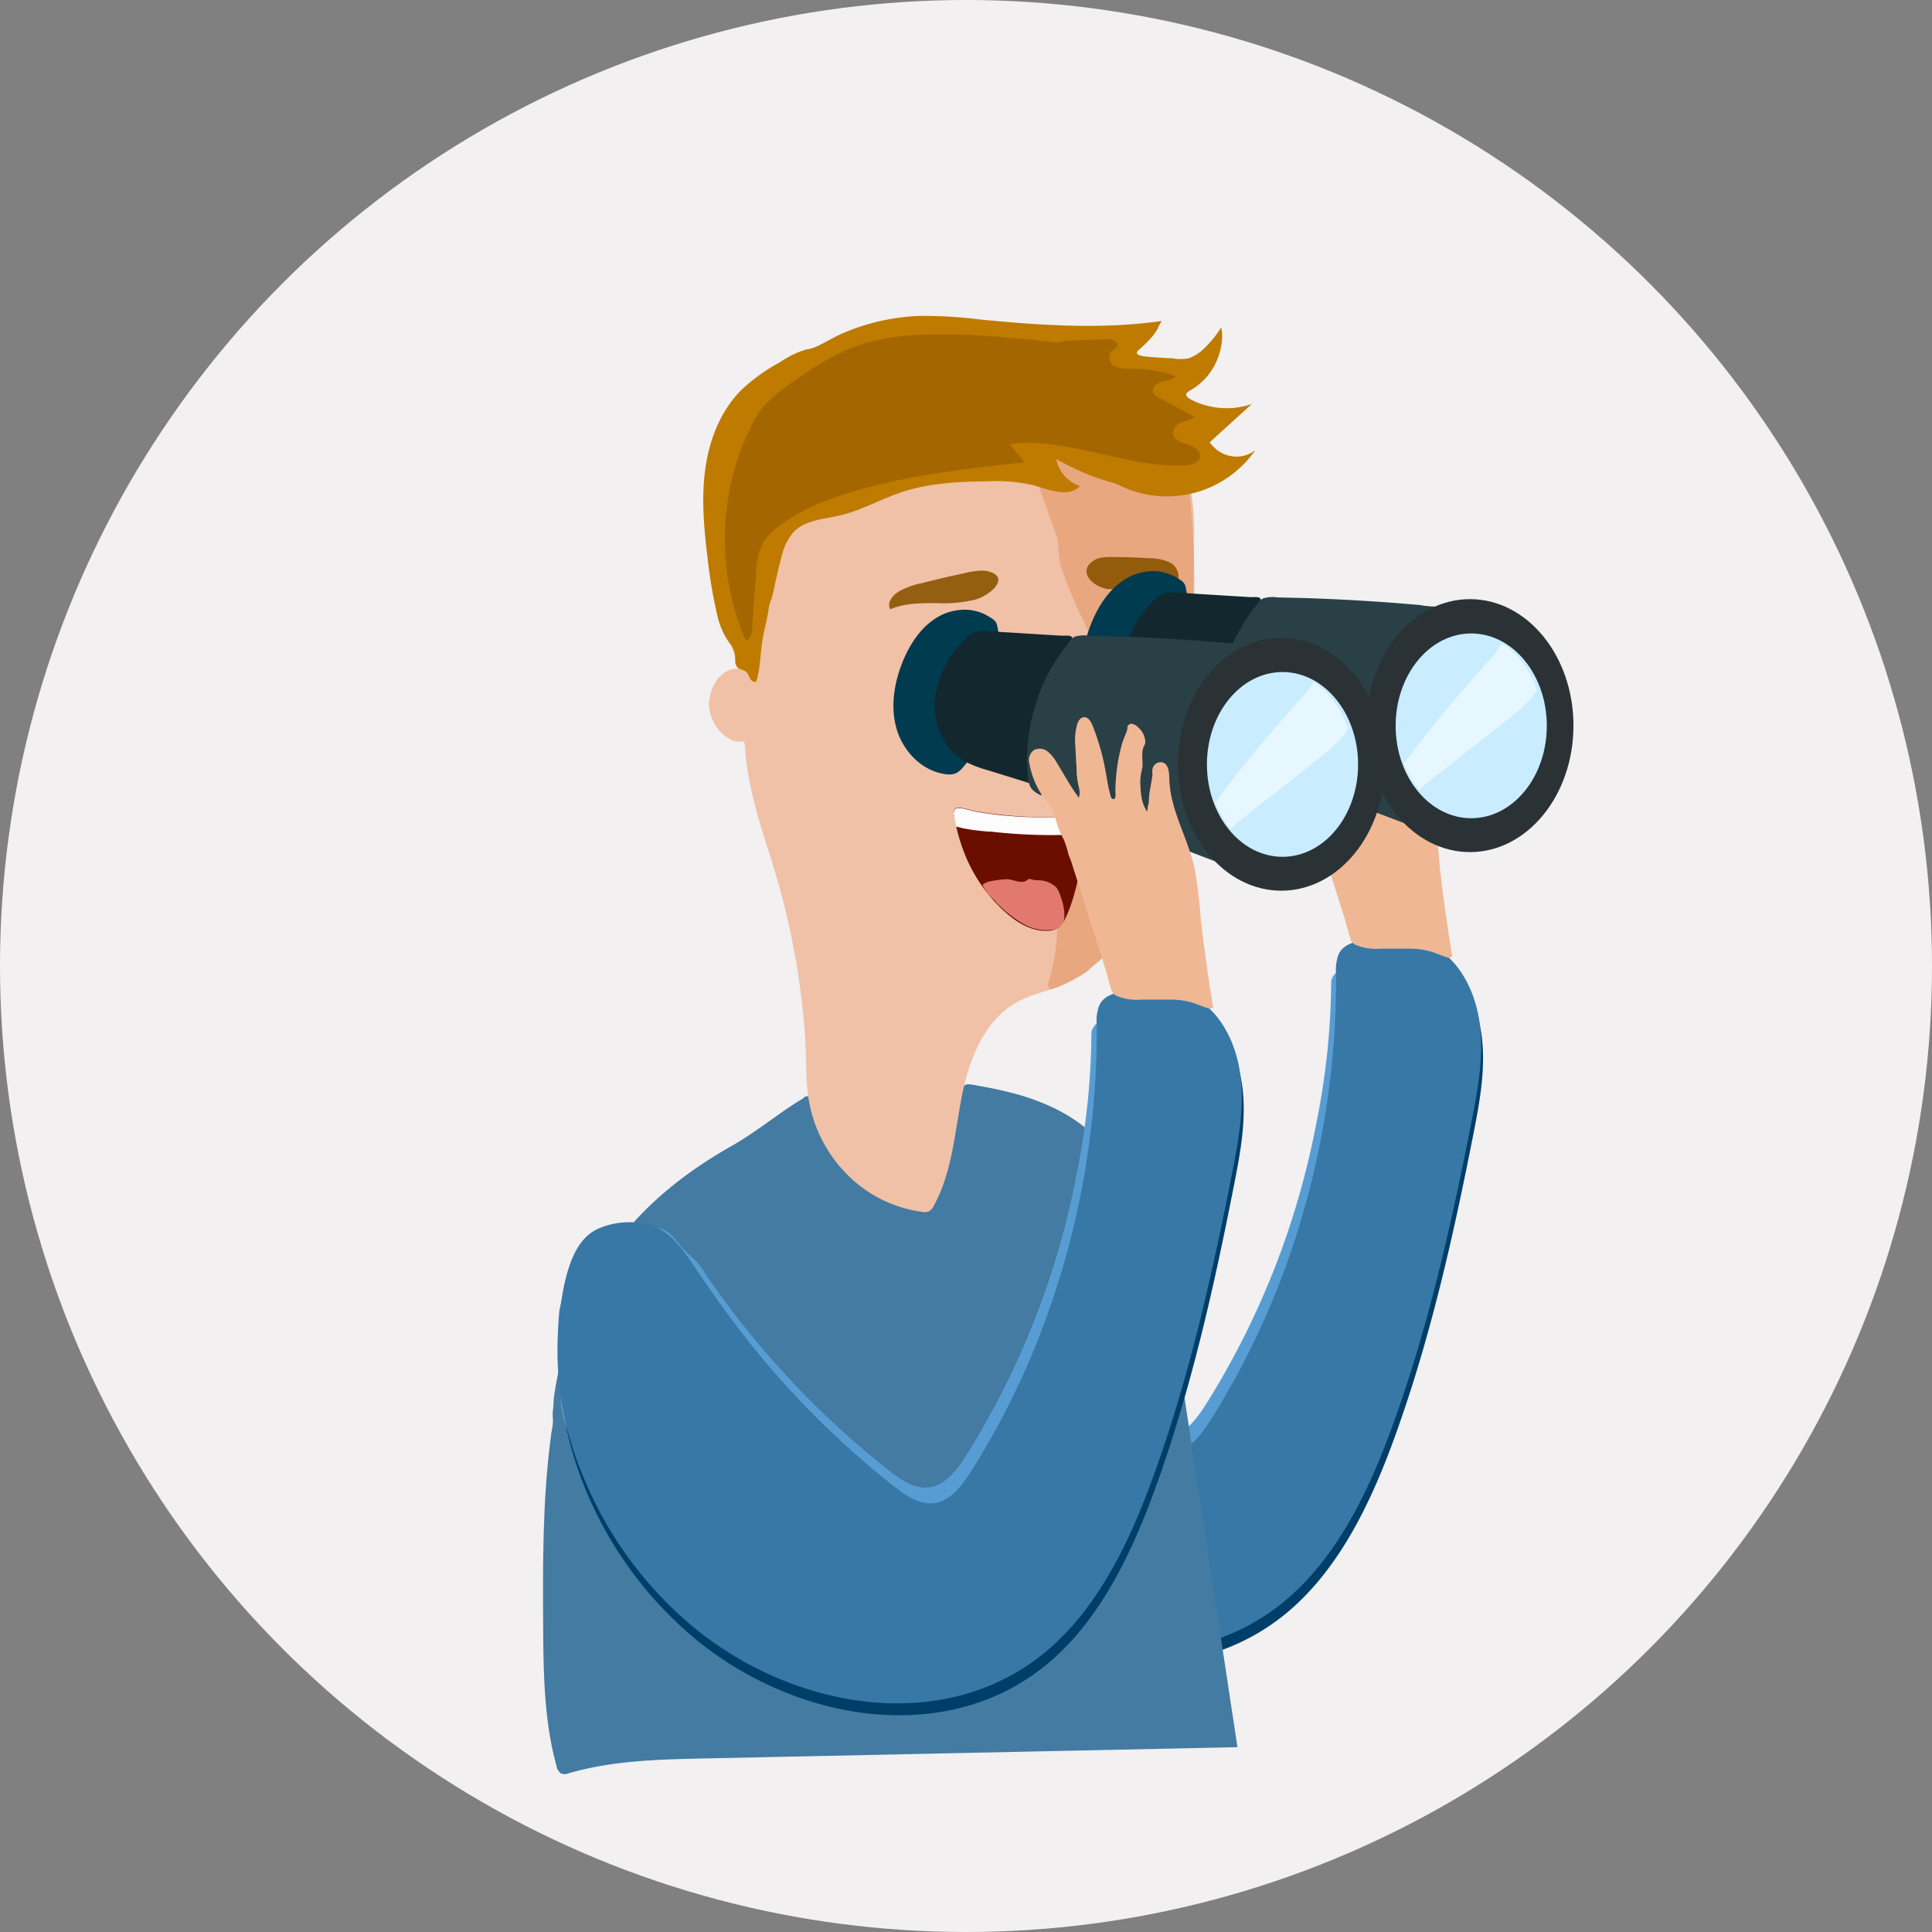 <svg xmlns="http://www.w3.org/2000/svg" viewBox="0 0 353 353"><rect x="0" y="0" width="353" height="353" fill="#808080" stroke="none"/><defs><style>.cls-1{fill:#f2f0f0;}.cls-2{fill:#003e6a;}.cls-3{fill:#579dd4;}.cls-4{fill:#3878a6;}.cls-5{fill:#f0b794;}.cls-6{fill:#437ba3;}.cls-7{fill:#f0c1a6;}.cls-16,.cls-8{opacity:0.5;}.cls-9{fill:#e08e57;}.cls-10{fill:#6a0e00;}.cls-11{fill:#fff;opacity:0.99;}.cls-12{fill:#ff948a;}.cls-12,.cls-13{opacity:0.8;}.cls-14,.cls-16{fill:#8a5500;}.cls-14{opacity:0.9;}.cls-15{fill:#bf7b00;}.cls-17{fill:#003b4f;}.cls-18{fill:#13282e;}.cls-19{fill:#2a4047;stroke:#2a4047;stroke-miterlimit:10;}.cls-20{fill:#2a3236;}.cls-21{fill:#c9ecff;}.cls-22{fill:#e8f7ff;opacity:0.94;}</style></defs><g id="Layer_2" data-name="Layer 2"><g id="explore"><circle class="cls-1" cx="176.5" cy="176.5" r="176.5"/><path class="cls-2" d="M171.15,290.44c18.66,15.12,46.39,19.48,64.6,3.7,9.3-8.07,15-20.15,19.33-32.27,6.35-17.67,10.5-36.2,14.15-54.78,1.15-5.86,2.25-11.88,1.49-17.82S267,177.38,262,175c-3.57-1.71-7.63-1.42-11.52-1.09-2.07.17-4.49.57-5.48,2.59a7.78,7.78,0,0,0-.49,3.48c.26,28.91-7.85,57.84-22.87,81.56-1.69,2.66-3.76,5.46-6.68,5.93-2.74.43-5.33-1.36-7.58-3.13a162.11,162.11,0,0,1-25.19-24.79c-3.68-4.5-7.06-9.24-10.38-14.08-2.05-3-4.19-6.53-7.38-8.19s-8.27-1.4-11.5.32c-4.48,2.4-5.67,9.17-6.42,14.08a59.1,59.1,0,0,0,4.05,30.64A70.37,70.37,0,0,0,171.15,290.44Z"/><path class="cls-3" d="M170,285.41c18.65,15.12,46.39,19.48,64.59,3.7,9.31-8.07,15-20.15,19.34-32.27,6.35-17.68,10.5-36.2,14.14-54.78a67.78,67.78,0,0,0,1.74-14.55,11.16,11.16,0,0,0-.26-2.9,12.21,12.21,0,0,0-1-2.15,15.91,15.91,0,0,0-2.76-3.72,14.28,14.28,0,0,0-7.69-4.13,21.19,21.19,0,0,0-4.71-.16,16.13,16.13,0,0,0-7.59,2c-1,.61-2.59,1.69-2.58,3.07A132.2,132.2,0,0,1,240.55,205,148.93,148.93,0,0,1,220.4,256.5c-1.69,2.66-3.77,5.47-6.68,5.93-2.74.44-5.33-1.35-7.59-3.12A162.05,162.05,0,0,1,181,234.52c-1.63-2-3.21-4-4.75-6.12q-1.8-2.44-3.54-4.94a10.55,10.55,0,0,0-2.39-3,20.76,20.76,0,0,1-3.05-3.28,7.83,7.83,0,0,0-1.82-1.64,6,6,0,0,0-2.31-.63,15.9,15.9,0,0,0-10.37,2.23,13.77,13.77,0,0,0-4.51,4.8,13,13,0,0,0-1.28,3.1,8.12,8.12,0,0,0-.2,1.47c-.07,1.16-.61,2.23-.79,3.38a27,27,0,0,0-.07,6.1l.34,5.18c.14,2.06-.07,4,0,6.06a18,18,0,0,0,1.13,4.36c.58,1.92,1.25,3.81,2,5.66A70.34,70.34,0,0,0,170,285.41Z"/><path class="cls-4" d="M170.8,288.27c18.65,15.12,46.39,19.48,64.59,3.7,9.31-8.07,15-20.15,19.33-32.28,6.36-17.67,10.51-36.19,14.15-54.77,1.15-5.86,2.26-11.88,1.5-17.83s-3.76-11.88-8.77-14.27c-3.57-1.7-7.63-1.41-11.51-1.09-2.08.17-4.5.58-5.49,2.59a7.85,7.85,0,0,0-.49,3.49c.26,28.9-7.85,57.83-22.87,81.55-1.68,2.66-3.76,5.47-6.67,5.93-2.75.44-5.34-1.35-7.59-3.12a162.11,162.11,0,0,1-25.19-24.79c-3.68-4.5-7.06-9.25-10.37-14.08-2.06-3-4.2-6.53-7.38-8.2s-8.28-1.4-11.51.33c-4.48,2.39-5.67,9.17-6.41,14.08a58.9,58.9,0,0,0,4,30.64A70.25,70.25,0,0,0,170.8,288.27Z"/><path class="cls-5" d="M239,146.8a19.43,19.43,0,0,0-.83-2.65,23.19,23.19,0,0,1-1-2.15c-.41-1.05-.61-2.28-1.1-3.29a15.21,15.21,0,0,0-1.08-1.58c-.2-.29-1-1.09-1-1.42a10.59,10.59,0,0,1-1.88-4.18,9.92,9.92,0,0,1-.42-1.87,2.23,2.23,0,0,1,.9-1.94,2.28,2.28,0,0,1,2.47.21,6.77,6.77,0,0,1,1.67,2c1.34,2.13,2.56,4.47,4.08,6.47a3.29,3.29,0,0,0,0-1.89,16.22,16.22,0,0,1-.41-2.68c0-.53,0-1.07-.07-1.6l-.15-3.1a11.22,11.22,0,0,1,.34-4.21c.2-.56.57-1.15,1.16-1.22.8-.11,1.35.78,1.64,1.53a43.18,43.18,0,0,1,2.34,8.16c.25,1.33.43,2.68.78,4,.1.36.2,1.34.72,1.26s.32-1.13.32-1.51a34.25,34.25,0,0,1,1.2-8.55c.26-.94.78-1.84,1-2.77,0-.13-.05-.25,0-.38a.83.83,0,0,1,.74-.55,1.81,1.81,0,0,1,1.19.65,3.6,3.6,0,0,1,1.34,2.82,4.42,4.42,0,0,1-.36.91c-.42,1.17,0,2.53-.2,3.76a10.34,10.34,0,0,0-.36,2.61c.09,1.79.15,3.79,1.29,5.3a5.92,5.92,0,0,1,.21-1.39c.1-.53.09-1.1.14-1.63.14-1.22.45-2.41.58-3.62,0-.35-.05-.71,0-1a1.53,1.53,0,0,1,1.82-1.3c1.12.28,1.24,1.78,1.27,2.93.12,5.71,3.32,10.71,4.56,16.17a81,81,0,0,1,1.15,9.21q.56,5,1.28,9.91c.19,1.33.39,2.66.6,4,.11.67.21,1.33.32,2a1.82,1.82,0,0,1,.1.45c0,.19,0,.1-.16.18s-.21.15-.39.13a3.11,3.11,0,0,1-.62-.14c-.8-.23-1.56-.59-2.35-.86a14.25,14.25,0,0,0-3.95-.64c-.68,0-1.36,0-2,0-1.24,0-2.47,0-3.71,0a9.7,9.7,0,0,1-4.24-.6,1.83,1.83,0,0,1-1.13-1c-.42-1.29-.72-2.65-1.13-4l-3.14-9.87-3.13-9.81Z"/><path class="cls-6" d="M101.09,257c0,.34-.07.68-.1,1a11.22,11.22,0,0,0,.05,1.54,12.06,12.06,0,0,1-.28,2.15c-.1.77-.2,1.54-.29,2.31-.19,1.54-.35,3.09-.48,4.64-.28,3.1-.46,6.21-.57,9.32-.24,6.24-.22,12.48-.18,18.72v.19c.05,8.66.15,17.48,2.43,25.75a2.25,2.25,0,0,0,.79,1.39,1.8,1.8,0,0,0,1.42,0c8.06-2.35,16.48-2.54,24.81-2.72l97.41-2.06-10.78-71.13c-2.38-15.72-5.67-33.12-17.29-42.26a29.89,29.89,0,0,0-5.12-3.22,40.47,40.47,0,0,0-8-2.92c-1.36-.36-2.74-.67-4.12-.94-.69-.14-1.38-.26-2.07-.38a12.09,12.09,0,0,0-1.67-.27,1.28,1.28,0,0,0-1.23.66,4.8,4.8,0,0,0-.12.66c-.09.44-.17.87-.26,1.31-.17.87-.35,1.75-.53,2.62q-.55,2.61-1.16,5.2-.34,1.44-.69,2.85a6.88,6.88,0,0,1-.94,2.43c-.93,1.28-2.54,1.59-4,1.74a54.41,54.41,0,0,1-6.25.33c-2.46,0-5-.21-7.12-1.68-2.53-1.8-3.82-5.1-5-8.21l-1.17-3.17-.58-1.55c-.11-.31-.16-.91-.51-1s-.71.37-.9.48-.66.4-1,.61c-2.6,1.66-5.09,3.54-7.64,5.29-1.38.94-2.77,1.85-4.2,2.66-8.75,4.94-16.89,11.36-22.83,20.2a60,60,0,0,0-6.68,13.32,61.74,61.74,0,0,0-2.37,8.55q-.44,2.19-.72,4.41C101.18,256.17,101.13,256.57,101.09,257Z"/><path class="cls-2" d="M127.42,299.77c18.66,15.12,46.39,19.48,64.59,3.7,9.31-8.07,15-20.15,19.34-32.28,6.35-17.67,10.5-36.19,14.14-54.77,1.16-5.86,2.26-11.88,1.5-17.83s-3.76-11.88-8.76-14.27c-3.57-1.7-7.63-1.41-11.52-1.09-2.07.18-4.49.58-5.48,2.6a7.78,7.78,0,0,0-.49,3.48c.26,28.9-7.85,57.83-22.87,81.55-1.69,2.66-3.76,5.47-6.68,5.93-2.74.44-5.33-1.35-7.59-3.12a162.05,162.05,0,0,1-25.18-24.79c-3.68-4.5-7.07-9.25-10.38-14.08-2-3-4.19-6.53-7.38-8.2s-8.28-1.4-11.5.33c-4.48,2.4-5.68,9.17-6.42,14.08-1.58,10.38.2,21.09,4.05,30.64A70.43,70.43,0,0,0,127.42,299.77Z"/><path class="cls-3" d="M126.22,294.73c18.65,15.13,46.39,19.48,64.59,3.7,9.31-8.06,15-20.14,19.34-32.27,6.35-17.67,10.5-36.2,14.14-54.77A67.85,67.85,0,0,0,226,196.84a11.16,11.16,0,0,0-.26-2.9,12.28,12.28,0,0,0-1-2.15,16.18,16.18,0,0,0-2.76-3.73,14.27,14.27,0,0,0-7.69-4.12,20.62,20.62,0,0,0-4.71-.16,16,16,0,0,0-7.59,2c-1,.62-2.59,1.7-2.58,3.08a132,132,0,0,1-2.65,25.41,148.72,148.72,0,0,1-20.16,51.54c-1.68,2.66-3.76,5.47-6.67,5.93-2.75.44-5.34-1.35-7.59-3.12a162.5,162.5,0,0,1-25.18-24.79c-1.64-2-3.21-4-4.75-6.13-1.2-1.62-2.38-3.27-3.54-4.93a10.55,10.55,0,0,0-2.39-3,20.76,20.76,0,0,1-3.05-3.28,7.47,7.47,0,0,0-1.83-1.64,5.82,5.82,0,0,0-2.3-.64A15.91,15.91,0,0,0,109,226.51a13.77,13.77,0,0,0-4.52,4.79,13.57,13.57,0,0,0-1.27,3.1,7.42,7.42,0,0,0-.2,1.48,33.79,33.79,0,0,1-.8,3.38,27.63,27.63,0,0,0-.06,6.1l.34,5.18c.14,2.05-.07,4,0,6A18.52,18.52,0,0,0,103.6,261q.87,2.88,2,5.66A70.21,70.21,0,0,0,126.22,294.73Z"/><path class="cls-4" d="M127.06,297.59c18.66,15.13,46.39,19.48,64.6,3.7,9.31-8.06,15-20.14,19.33-32.27,6.35-17.67,10.51-36.2,14.15-54.77,1.15-5.87,2.26-11.89,1.49-17.83s-3.75-11.89-8.76-14.27c-3.57-1.7-7.63-1.41-11.51-1.09-2.08.17-4.5.58-5.49,2.59a7.8,7.8,0,0,0-.49,3.48c.26,28.91-7.85,57.84-22.87,81.56-1.68,2.66-3.76,5.47-6.68,5.93-2.74.44-5.33-1.35-7.58-3.13a162,162,0,0,1-25.19-24.78c-3.68-4.5-7.06-9.25-10.37-14.08-2.06-3-4.2-6.54-7.39-8.2s-8.27-1.4-11.5.32c-4.48,2.4-5.67,9.17-6.42,14.09a59,59,0,0,0,4.06,30.64A70.29,70.29,0,0,0,127.06,297.59Z"/><path class="cls-7" d="M133.25,134.94l-.15-.08a3.5,3.5,0,0,1-.89-.58,7.69,7.69,0,0,1-2-2.72,8.07,8.07,0,0,1-.65-2.47,3,3,0,0,1,0-.84c0-.22.12-.41.14-.64s.07-.51.12-.75a6.81,6.81,0,0,1,.5-1.46,6,6,0,0,1,1.85-2.34,4.2,4.2,0,0,1,2.68-.91H135c-3.66-10.4-6.36-21.51-4.64-32.4s8.7-21.51,19.21-24.83c4.9-1.55,10.15-1.44,15.29-1.52,9.3-.14,18.72-.91,27.83,1s18.14,7,22.06,15.39c1.88,4.06,2.46,8.59,2.85,13a173.63,173.63,0,0,1-5.76,61.54c-2.9,10.35-7.72,21.47-17.63,25.63-2.67,1.12-5.58,1.66-8.13,3-6.14,3.26-9,10.48-10.33,17.29s-1.79,14-5.15,20.09a2.16,2.16,0,0,1-.9,1,2.14,2.14,0,0,1-1.18.09,23.64,23.64,0,0,1-14.3-7.43,25.18,25.18,0,0,1-6.69-14.9c-.33-3.1-.2-6.26-.41-9.38q-.36-5.29-1.12-10.55a137.18,137.18,0,0,0-4.65-20.69C139.8,153.41,138,148.28,137,143q-.51-2.59-.81-5.22a9.61,9.61,0,0,0-.19-2.15c-.06-.18-.08-.15-.24-.14h-.32c-.4,0-.8,0-1.2-.07a1.14,1.14,0,0,1-.73-.3l-.13-.12A.41.41,0,0,0,133.25,134.94Z"/><g class="cls-8"><path class="cls-9" d="M188,83.77q2.4,6.75,4.81,13.52a6.44,6.44,0,0,1,.58,2.7,12.39,12.39,0,0,0,.76,4.33,75,75,0,0,0,3.68,8.85c1.66,3.64,3.25,7.43,3.51,11.47.11,1.64-.08,3.46-1.26,4.6a6.84,6.84,0,0,1-3.12,1.44c-.91.24-1.87.43-2.76.73a1,1,0,0,0-.83,1c-.16,1.71,0,3.53,0,5.25s0,3.54-.08,5.31a31.44,31.44,0,0,0-.1,3.63c0,.45.21.87.26,1.31a30.38,30.38,0,0,1-.19,4.76c-.09,1.8-.18,3.61-.28,5.42s-.3,3.48-.25,5.19a13.62,13.62,0,0,0,.33,1.54,29.62,29.62,0,0,1,.13,4.8,39.47,39.47,0,0,1-1.5,9.47,1.88,1.88,0,0,0,0,1.49c0,.06.11.19.21.18a.42.42,0,0,0,.15,0,6.23,6.23,0,0,0,.73-.24c.14-.06.27-.07.41-.13s.26-.1.39-.15.52-.24.77-.37l.36-.18,1.65-.86c.49-.25,1-.5,1.43-.79a8.18,8.18,0,0,0,.69-.45,1.43,1.43,0,0,0,.31-.24,3,3,0,0,1,.25-.25,1.92,1.92,0,0,0,.14-.15l.14-.15.3-.26c.21-.18.42-.34.64-.51l.51-.39a2.51,2.51,0,0,0,.51-.52,2,2,0,0,1,.14-.25c.1-.1.19-.21.29-.32.37-.42.74-.86,1.09-1.3.2-.25.4-.51.59-.77,4.89-6.56,7.36-14.58,9.46-22.48,1.31-4.9,2.5-9.83,3.33-14.83a81.84,81.84,0,0,0,1.13-10.82c.06-1.81.05-3.62,0-5.43a5.86,5.86,0,0,1,.09-2.09,14.74,14.74,0,0,0,.36-2.89q.24-3.06.31-6.12c.09-3.19.09-6.39.08-9.58a43.74,43.74,0,0,0-.77-9.84c-.31-1.31-.73-2.6-1.16-3.88l-.76-2.29a5.76,5.76,0,0,1-.3-1c0-.21,0-.42-.06-.63a5.39,5.39,0,0,0-.8-1.61,26.43,26.43,0,0,0-2.88-3.93,28.4,28.4,0,0,0-7.39-6,27.77,27.77,0,0,0-9-3.19,34.76,34.76,0,0,0-14.09.88c0,1.58,1.17,2.87,2.05,4.19a22.6,22.6,0,0,1,2.23,5Z"/></g><path class="cls-10" d="M192.62,149.3a22.63,22.63,0,0,0,9.37-1.77c-4.71,5.53-4.17,13.81-7.37,20.33a4.32,4.32,0,0,1-1.11,1.55,3.57,3.57,0,0,1-2,.66c-3,.18-5.71-1.51-7.91-3.48a28.42,28.42,0,0,1-7.87-12,30.83,30.83,0,0,1-1-3.54c-.13-.69-.78-2.68-.24-3.27s3,.31,3.74.44c1.44.24,2.89.45,4.34.61A76.67,76.67,0,0,0,192.62,149.3Z"/><path class="cls-11" d="M192.62,149.32a22.79,22.79,0,0,0,9.37-1.77l-.48.59a16.15,16.15,0,0,0-1.68,2.79c-.12.25-.23.49-.33.74s-.1.24-.15.36-.13.12-.24.15a9,9,0,0,1-1.72.26,97.52,97.52,0,0,1-16.38-.5l-.48,0c-1.19-.11-2.38-.22-3.56-.42a17.33,17.33,0,0,1-1.74-.36l-.43-.11c-.06,0-.07,0-.1-.08a2,2,0,0,1-.1-.42,9.49,9.49,0,0,1-.3-1.5,1.54,1.54,0,0,1,.19-1.19c.54-.6,3,.3,3.74.43,1.44.25,2.89.45,4.34.62A76.67,76.67,0,0,0,192.62,149.32Z"/><path class="cls-12" d="M186.86,161.11a1.32,1.32,0,0,0,.72-.24c.21-.15.39-.33.66-.27.1,0,.2.07.3.1a6.4,6.4,0,0,0,1.07.14,4.77,4.77,0,0,1,3.39,1.29,5,5,0,0,1,.77,1.62,11.9,11.9,0,0,1,.68,2.75,8.54,8.54,0,0,1,0,1.34A1.9,1.9,0,0,1,194,169a2.8,2.8,0,0,1-1.79.89,8.26,8.26,0,0,1-5.07-1,21.48,21.48,0,0,1-4.22-3.13c-.36-.32-.72-.64-1-1a3.07,3.07,0,0,0-.38-.42c-.14-.12-.28-.24-.41-.37a7.37,7.37,0,0,1-.92-1.09,4.67,4.67,0,0,1-.38-.6,3.35,3.35,0,0,1-.32-.62,3.38,3.38,0,0,1,1.64-.68,17.35,17.35,0,0,1,2.15-.29,4.34,4.34,0,0,1,1.19,0l1.36.33A3.31,3.31,0,0,0,186.86,161.11Z"/><path class="cls-13" d="M172.35,118a9.4,9.4,0,0,1,5.07-1.2,5.35,5.35,0,0,1,4.21,2.28,8.1,8.1,0,0,1,1.6,4,7.49,7.49,0,0,0-8.69-2.41,13.13,13.13,0,0,0-2.4,1.41c-.84.59-1.65,1.33-2.54,1.83a4.56,4.56,0,0,1,.31-3.12A6.08,6.08,0,0,1,172.35,118Z"/><path class="cls-13" d="M211.85,117.12a8.16,8.16,0,0,0-4.44-1.05,4.64,4.64,0,0,0-3.67,2,7,7,0,0,0-1.4,3.54,6.53,6.53,0,0,1,7.6-2.1,11.65,11.65,0,0,1,2.1,1.23c.73.51,1.44,1.16,2.22,1.6a4,4,0,0,0-.28-2.73A5.31,5.31,0,0,0,211.85,117.12Z"/><path class="cls-14" d="M208.27,106.65c2.29-.69,4.74-1.37,7-.69a2.92,2.92,0,0,0-1.56-3.21A8.69,8.69,0,0,0,210,102c-1.9-.11-3.79-.21-5.69-.21-1.47,0-3.31-.2-4.58.69-3,2.08.21,4.85,2.66,5.14A14.7,14.7,0,0,0,208.27,106.65Z"/><path class="cls-14" d="M171.13,110.19c-2.82,0-5.83,0-8.45,1.13-.64-1,.15-2.33,1.4-3.16a14.1,14.1,0,0,1,4.34-1.61c2.23-.56,4.47-1.12,6.73-1.59,1.74-.37,3.9-1,5.54-.53,3.82,1.06.46,4.23-2.41,5.1A24.13,24.13,0,0,1,171.13,110.19Z"/><path class="cls-15" d="M129.32,102.28c-.67-5.45-1.2-11-.48-16.42s2.8-10.86,6.72-14.71a33.94,33.94,0,0,1,7-5,17,17,0,0,1,4.7-2.28,8.48,8.48,0,0,0,1.73-.46c1.73-.77,3.33-1.82,5.08-2.56a39.43,39.43,0,0,1,11-2.91c1-.11,2.06-.19,3.09-.22a83,83,0,0,1,10.79.64c11.08,1.09,22.29,1.86,33.31.29a9.91,9.91,0,0,0-.73,1.39,14.81,14.81,0,0,1-1,1.47A26.05,26.05,0,0,1,208,64c-1.1,1,1.34,1.15,2,1.2,1.42.13,2.83.22,4.25.27a7.9,7.9,0,0,0,2.91,0,7.54,7.54,0,0,0,2.35-1.35,19.56,19.56,0,0,0,3.67-4.38c-.09.13.09.84.1,1a9.47,9.47,0,0,1,0,1.19,11.07,11.07,0,0,1-.37,2.28,12.16,12.16,0,0,1-2,4.12,11.45,11.45,0,0,1-3.44,3c-.83.46-1.05.93-.12,1.52a11,11,0,0,0,2.46,1.06,14.1,14.1,0,0,0,8.92-.1l-7.7,7a6.29,6.29,0,0,0,2,1.84,5.69,5.69,0,0,0,2.11.72,5.49,5.49,0,0,0,4.21-1.12,19.62,19.62,0,0,1-23.53,7c-.48-.2-1-.41-1.41-.64a7,7,0,0,0-1.37-.49c-1.06-.29-2.1-.64-3.13-1a51.52,51.52,0,0,1-6-2.73l-.93-.5a6.62,6.62,0,0,0,4.35,4.93c-2.06,2.14-5.57.68-8.43-.13a29.46,29.46,0,0,0-8.44-.75c-5.32.06-10.73.32-15.78,2-3.81,1.28-7.35,3.35-11.27,4.25-3,.69-6.44.83-8.49,3.12A9.55,9.55,0,0,0,143,101c-.6,2-1,4-1.47,6a18.65,18.65,0,0,1-.59,2.48,6.12,6.12,0,0,0-.46,1.49c-.21,1.73-.67,3.35-1,5.06-.59,2.8-.45,5.73-1.28,8.47-.4.24-.91-.1-1.15-.5a4.46,4.46,0,0,0-.68-1.21c-.45-.41-1.16-.42-1.6-.84-.67-.64-.33-1.7-.49-2.5a4.2,4.2,0,0,0-.93-1.86,14.19,14.19,0,0,1-2.36-5.48A87.07,87.07,0,0,1,129.32,102.28Z"/><path class="cls-16" d="M137,78.39A18.43,18.43,0,0,1,139.72,74a36.67,36.67,0,0,1,6.11-4.9,60.51,60.51,0,0,1,5.81-3.68,34,34,0,0,1,6.4-2.73,42.81,42.81,0,0,1,11-1.54,130.23,130.23,0,0,1,15.55.57c2.59.22,5.18.49,7.76.77a3.82,3.82,0,0,0,1.39,0,5.68,5.68,0,0,1,1.23-.23c1.29-.08,2.59-.12,3.88-.17l3.49-.12c.8,0,1.91.26,1.83,1.06-.07.61-.83.85-1.23,1.32a1.83,1.83,0,0,0,.79,2.58,6,6,0,0,0,3,.43,24.2,24.2,0,0,1,8.13,1.38c-.63.71-1.69.75-2.6,1s-1.89,1.11-1.54,2a2.07,2.07,0,0,0,1,.91l6.59,3.55a11.27,11.27,0,0,1-2.42,1,2.25,2.25,0,0,0-1.58,1.9c0,1.18,1.43,1.75,2.57,2.07s2.5,1,2.38,2.21-1.59,1.57-2.75,1.63c-10.79.58-21.33-5.25-32-3.85l2.67,3.31c-10.45,1.15-21,2.31-31.06,5.27-5,1.46-9.93,3.4-14,6.57a10.27,10.27,0,0,0-2.62,2.72,12.86,12.86,0,0,0-1.37,5.83l-.43,6-.22,3a6,6,0,0,1-.37,2.41c-.21.4-.67,1-1,.38a15.7,15.7,0,0,1-.94-2.38,49.39,49.39,0,0,1-1.46-4.91,47.53,47.53,0,0,1-.34-20.24,45.67,45.67,0,0,1,3.12-9.67C136.57,79.2,137,78.67,137,78.39Z"/><path class="cls-17" d="M206.06,105.55c-3.14,1.72-5.25,4.89-6.61,8.2-1.63,4-2.35,8.42-1.11,12.51s4.71,7.64,8.95,8.15a3.32,3.32,0,0,0,1.74-.16,3.53,3.53,0,0,0,1.19-.92,22.81,22.81,0,0,0,5.39-10.87,68.31,68.31,0,0,0,1.23-12.21,8.54,8.54,0,0,0-.3-3.3c-.27-.74-1.09-1.14-1.75-1.53a8.43,8.43,0,0,0-5.59-.94A9.43,9.43,0,0,0,206.06,105.55Z"/><path class="cls-18" d="M215,108.27a6.12,6.12,0,0,0-2.3.16,5.2,5.2,0,0,0-2,1.4,17.91,17.91,0,0,0-5.49,11.24c-.27,4.25,1.68,8.74,5.36,10.89a19.49,19.49,0,0,0,4.19,1.67l11.14,3.45c-2.78-4.11-3-9.53-1.8-14.33a40.48,40.48,0,0,1,4.68-10.44,20.42,20.42,0,0,0,1.51-2.47c.4-1-1.33-.7-1.9-.74l-6.37-.39Z"/><path class="cls-19" d="M222.81,135a3.83,3.83,0,0,0,.51,1.77,3.92,3.92,0,0,0,1.91,1.19l32.93,12.51a61.6,61.6,0,0,1-5.23-6.6,12.42,12.42,0,0,1-2.28-6.58c-.06-1.2-.08-2.4-.05-3.6a47.74,47.74,0,0,1,1.16-9.15,45.72,45.72,0,0,1,1.25-4.44,14.23,14.23,0,0,1,2.32-4.12c1.74-2.31,4.12-4.41,7.13-4.64a20.59,20.59,0,0,1-3.12-.3l-3.22-.27c-2.14-.17-4.29-.33-6.44-.46q-6.47-.41-13-.58l-3.23-.07a5.75,5.75,0,0,0-2.48.14c-.51.25-.83.86-1.16,1.3q-.84,1-1.59,2.16a33.74,33.74,0,0,0-4.44,9.75,33.28,33.28,0,0,0-1.13,10.65C222.73,134.09,222.77,134.53,222.81,135Z"/><ellipse class="cls-20" cx="268.58" cy="132.58" rx="18.91" ry="23.11"/><ellipse class="cls-21" cx="268.81" cy="132.62" rx="13.81" ry="16.88"/><path class="cls-22" d="M270.85,122c-3.7,4.16-7.3,8.43-10.76,12.8-1.19,1.48-2.32,3-3.44,4.53-.11.15-.15.2-.08.38s.14.33.22.49a20.07,20.07,0,0,0,1,1.9,19.11,19.11,0,0,0,1.52,2.27s.06.07.1.06,0-.06,0-.08a1.27,1.27,0,0,1,.11-.13l.25-.26c.17-.18.35-.34.53-.5.36-.32.74-.62,1.11-.92l13.84-10.9c.91-.72,1.82-1.45,2.68-2.23a17.39,17.39,0,0,0,2.69-3c.1-.16.2-.23.15-.39l-.08-.24c-.05-.15-.1-.29-.16-.44a8.31,8.31,0,0,0-.35-.87,14.62,14.62,0,0,0-.84-1.68,17,17,0,0,0-2.23-3,15.49,15.49,0,0,0-1.55-1.48,6.68,6.68,0,0,0-.85-.66c-.3-.17-.48.19-.62.4a1,1,0,0,1-.11.17c-.22.33-.43.66-.67,1C272.52,120.18,271.68,121.11,270.85,122Z"/><path class="cls-17" d="M171.59,112.6c-3.14,1.73-5.25,4.89-6.62,8.2-1.62,4-2.34,8.42-1.11,12.51s4.72,7.64,9,8.15a3.42,3.42,0,0,0,1.74-.15,3.81,3.81,0,0,0,1.19-.93,22.9,22.9,0,0,0,5.39-10.87,69.13,69.13,0,0,0,1.23-12.2,8.59,8.59,0,0,0-.3-3.31c-.27-.74-1.1-1.14-1.75-1.53a8.43,8.43,0,0,0-5.59-.94A9.43,9.43,0,0,0,171.59,112.6Z"/><path class="cls-18" d="M180.53,115.32a6.17,6.17,0,0,0-2.31.16,5.48,5.48,0,0,0-1.95,1.4,17.86,17.86,0,0,0-5.49,11.24c-.27,4.25,1.68,8.74,5.35,10.9a20.07,20.07,0,0,0,4.2,1.66l11.13,3.45c-2.77-4.11-3-9.53-1.8-14.33a40.51,40.51,0,0,1,4.69-10.44,21.77,21.77,0,0,0,1.51-2.47c.39-1-1.33-.7-1.9-.74l-6.37-.39Z"/><path class="cls-19" d="M188.34,142a3.61,3.61,0,0,0,.51,1.77,3.92,3.92,0,0,0,1.91,1.19l32.93,12.51a61.6,61.6,0,0,1-5.23-6.6,12.43,12.43,0,0,1-2.29-6.58c-.06-1.2-.07-2.4,0-3.6a46.3,46.3,0,0,1,1.16-9.15,45.72,45.72,0,0,1,1.25-4.44,14.13,14.13,0,0,1,2.32-4.12c1.74-2.3,4.11-4.41,7.12-4.64a20.58,20.58,0,0,1-3.11-.3l-3.22-.27c-2.15-.17-4.29-.33-6.44-.46q-6.47-.41-13-.57c-1.08,0-2.15-.06-3.23-.07a5.59,5.59,0,0,0-2.48.13c-.51.25-.83.86-1.17,1.3-.55.7-1.08,1.42-1.58,2.17a33.42,33.42,0,0,0-4.44,9.74,33,33,0,0,0-1.13,10.65C188.26,141.14,188.29,141.58,188.34,142Z"/><ellipse class="cls-20" cx="234.11" cy="139.63" rx="18.91" ry="23.11"/><ellipse class="cls-21" cx="234.33" cy="139.67" rx="13.81" ry="16.88"/><path class="cls-22" d="M236.38,129.09q-5.56,6.25-10.77,12.8c-1.18,1.49-2.31,3-3.44,4.53-.1.15-.14.2-.07.38l.21.49a21.27,21.27,0,0,0,1,1.9,21.6,21.6,0,0,0,1.53,2.28s.06.07.09.05,0-.06,0-.08a1.27,1.27,0,0,1,.11-.13l.25-.26.53-.5c.36-.32.73-.62,1.11-.92l13.84-10.9c.91-.72,1.82-1.45,2.68-2.23a17,17,0,0,0,2.69-3c.1-.16.2-.22.14-.39s-.05-.16-.07-.24-.1-.29-.16-.44-.22-.58-.35-.87a16.45,16.45,0,0,0-.84-1.68,17,17,0,0,0-2.23-3,16.76,16.76,0,0,0-1.56-1.48,5.52,5.52,0,0,0-.85-.66c-.29-.16-.48.19-.61.41,0,.05-.07.11-.11.17-.22.32-.43.65-.67,1C238,127.23,237.21,128.16,236.38,129.09Z"/><path class="cls-5" d="M195.23,156.12a19.88,19.88,0,0,0-.83-2.65,21.88,21.88,0,0,1-1-2.14c-.41-1.06-.62-2.29-1.1-3.29a14.34,14.34,0,0,0-1.08-1.59c-.2-.29-1-1.08-1-1.42A15.46,15.46,0,0,1,188,139a2.25,2.25,0,0,1,.9-1.94,2.28,2.28,0,0,1,2.47.22,6.65,6.65,0,0,1,1.67,2c1.34,2.13,2.56,4.47,4.08,6.47a3.29,3.29,0,0,0,0-1.89,16.22,16.22,0,0,1-.41-2.68c0-.54,0-1.07-.07-1.61l-.15-3.1a11,11,0,0,1,.34-4.2c.2-.56.57-1.15,1.16-1.23.8-.1,1.34.78,1.64,1.54a42.76,42.76,0,0,1,2.34,8.16c.25,1.33.43,2.67.78,4,.1.36.19,1.34.72,1.26s.31-1.14.32-1.52a34.24,34.24,0,0,1,1.2-8.54c.26-.94.78-1.85,1-2.78,0-.12,0-.25,0-.37a.81.81,0,0,1,.74-.55,1.84,1.84,0,0,1,1.19.64,3.65,3.65,0,0,1,1.34,2.83,5,5,0,0,1-.36.9c-.42,1.18,0,2.54-.2,3.76a10.46,10.46,0,0,0-.36,2.61c.09,1.8.15,3.8,1.29,5.31a5.92,5.92,0,0,1,.21-1.39c.1-.53.08-1.1.14-1.64.14-1.21.44-2.41.58-3.62,0-.35-.05-.7,0-1.05a1.54,1.54,0,0,1,1.82-1.3c1.11.29,1.24,1.78,1.27,2.93.11,5.71,3.32,10.72,4.56,16.18a81.12,81.12,0,0,1,1.15,9.2c.37,3.32.8,6.62,1.28,9.92.19,1.33.39,2.65.6,4,.11.66.21,1.32.32,2a2.42,2.42,0,0,1,.1.45c0,.19,0,.1-.16.17a.65.65,0,0,1-.4.14,3.18,3.18,0,0,1-.61-.14c-.81-.23-1.56-.6-2.35-.86a14.37,14.37,0,0,0-3.95-.64c-.68,0-1.36,0-2,0-1.24,0-2.47,0-3.71,0a9.7,9.7,0,0,1-4.24-.59,1.86,1.86,0,0,1-1.13-1c-.42-1.29-.72-2.66-1.13-4l-3.14-9.86-3.13-9.82Z"/></g></g></svg>